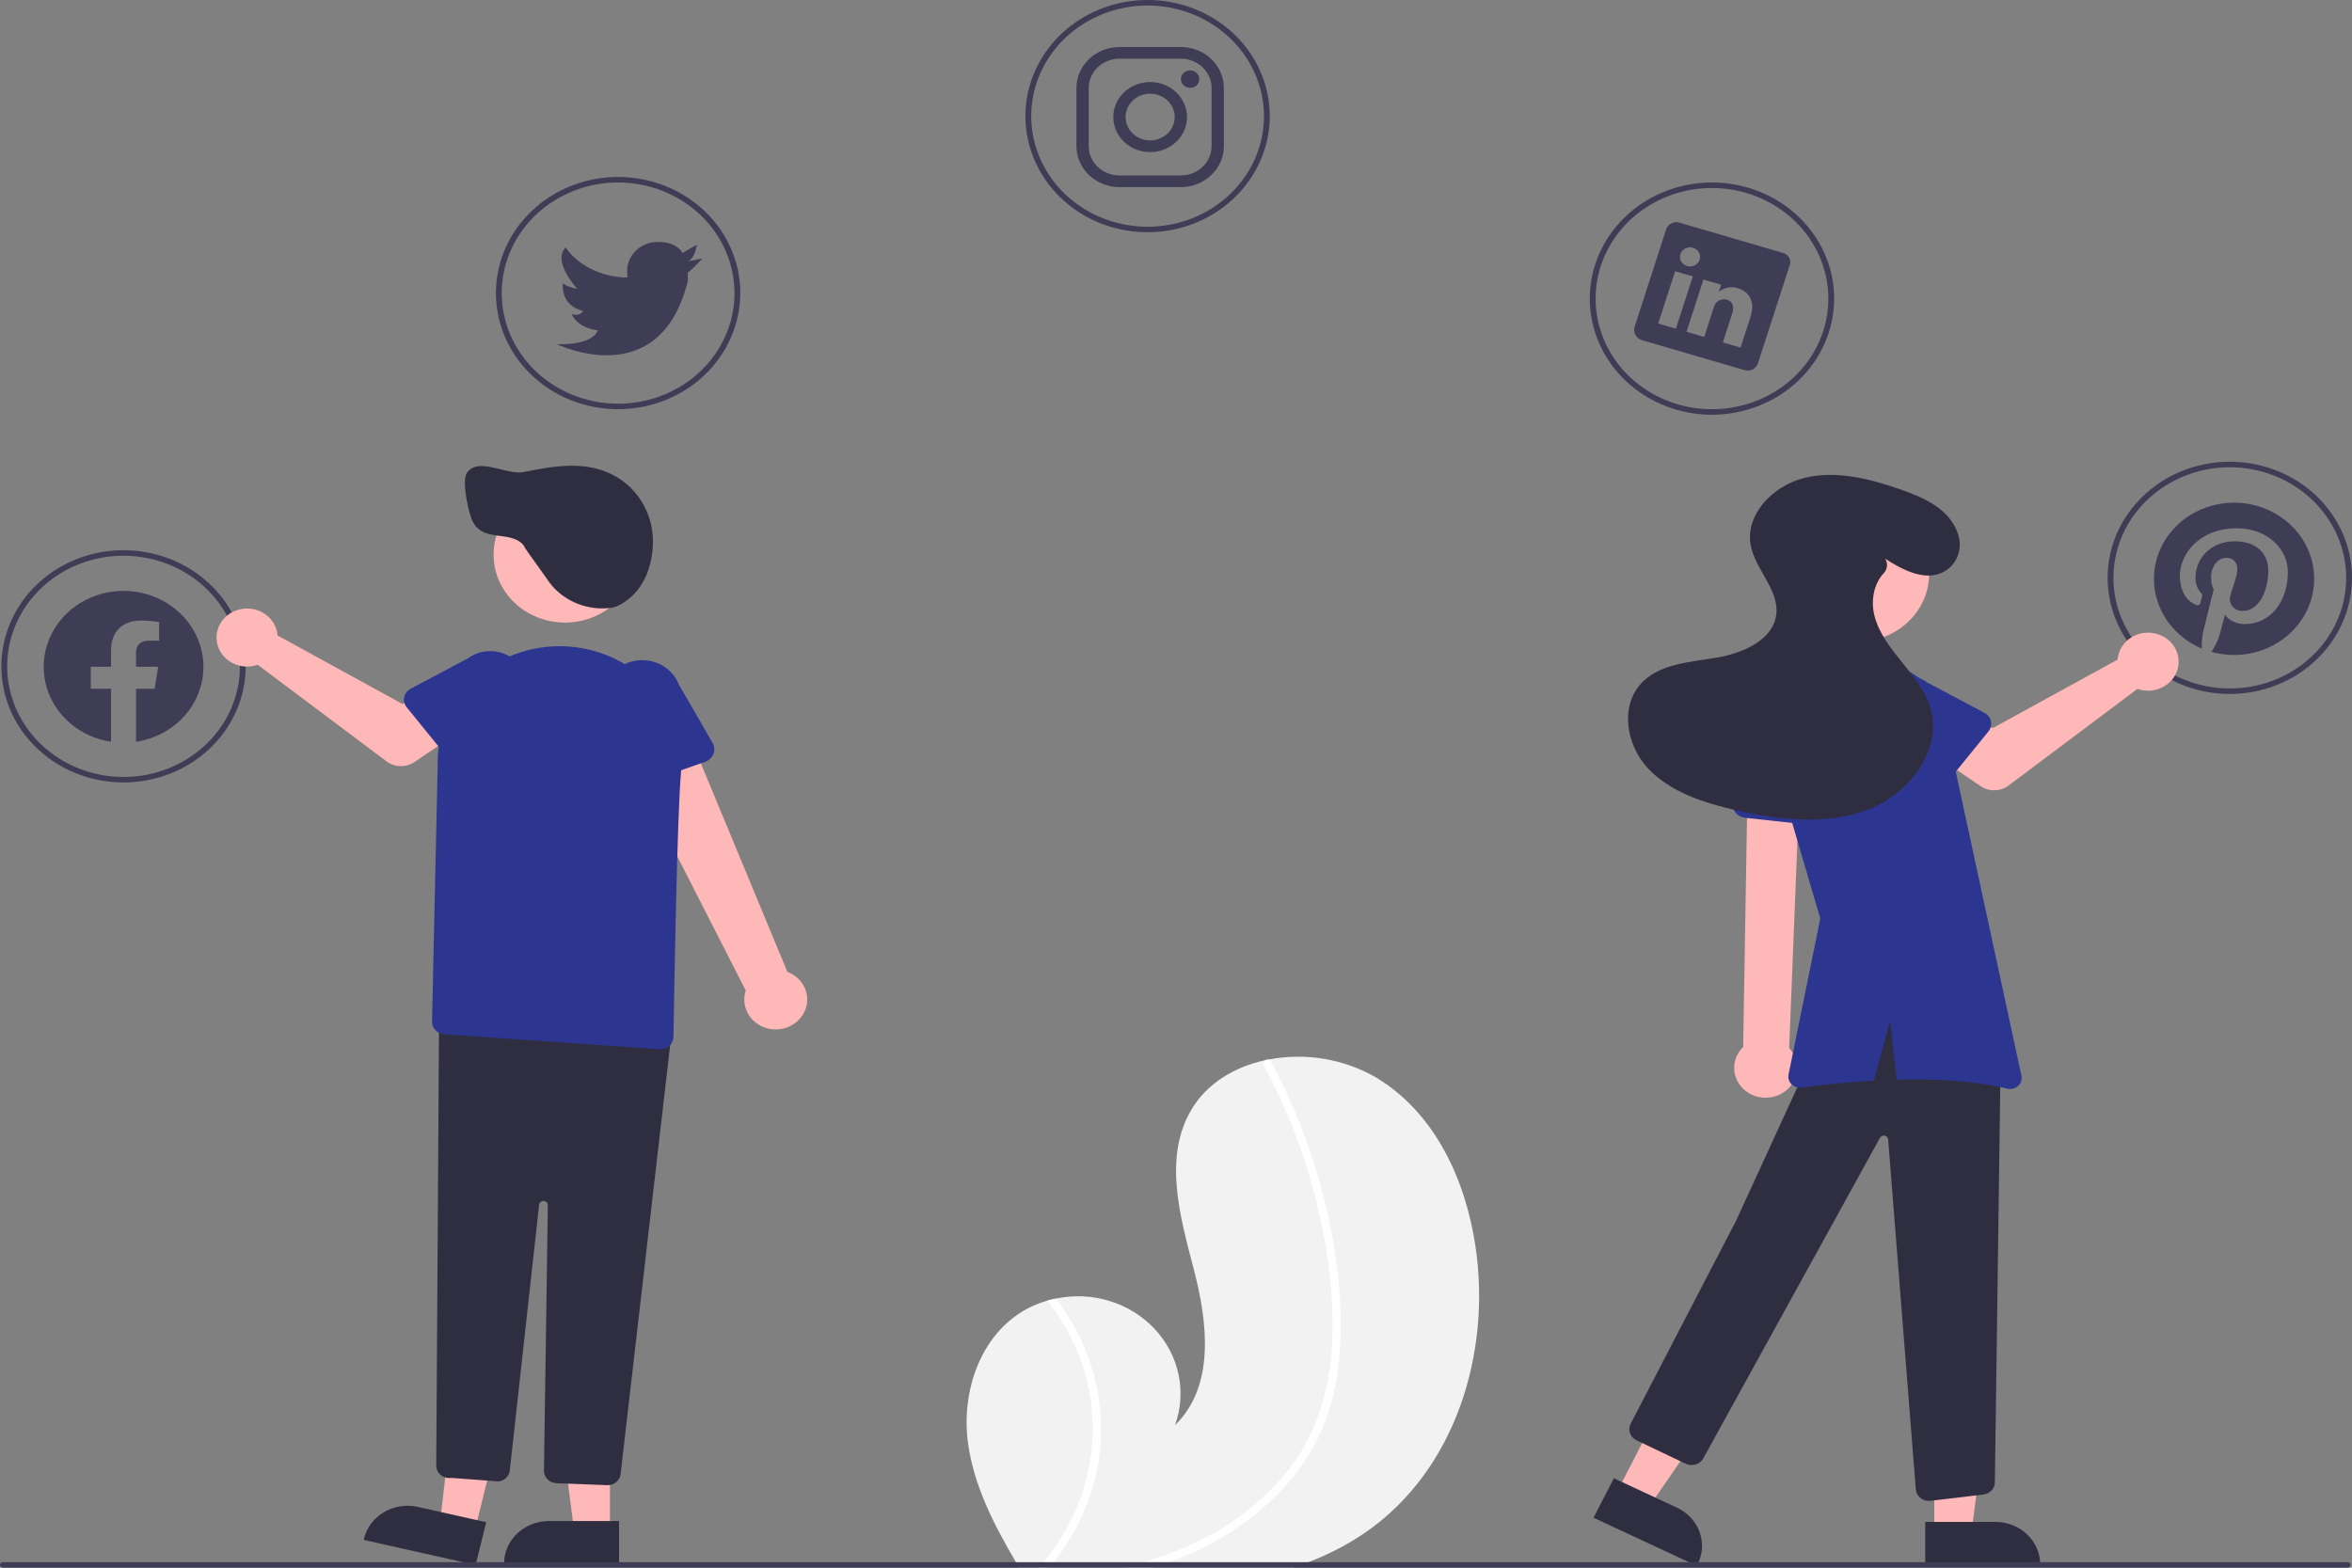 <svg width="357" height="238" viewBox="0 0 357 238" fill="none" xmlns="http://www.w3.org/2000/svg">
<rect x="0" y="0" width="357" height="238" fill="#808080" stroke="none"/>
<g clip-path="url(#clip0)">
<path d="M207.147 232.72C204.495 234.527 201.619 236.018 198.585 237.161C197.79 237.463 196.991 237.744 196.178 238H154.701C154.534 237.723 154.37 237.442 154.202 237.161C150.838 231.435 147.786 225.487 146.921 219.019C145.883 211.253 148.793 202.46 155.986 198.644C156.929 198.145 157.927 197.748 158.962 197.46C159.391 197.334 159.828 197.234 160.27 197.145C162.966 196.577 165.773 196.701 168.402 197.505C171.031 198.309 173.388 199.764 175.229 201.721C177.071 203.678 178.33 206.066 178.879 208.639C179.428 211.212 179.246 213.878 178.352 216.362C184.45 210.418 183.311 200.781 181.209 192.725C179.103 184.67 176.55 175.704 180.838 168.468C183.218 164.442 187.409 161.945 192.107 160.938C192.253 160.908 192.399 160.879 192.54 160.854C198.142 159.775 203.965 160.745 208.847 163.569C217.838 168.951 222.452 179.163 223.949 189.162C226.365 205.255 221.021 223.212 207.147 232.72Z" fill="#F2F2F2"/>
<path d="M163.524 202.275C166.845 208.683 167.904 215.939 166.544 222.965C165.519 228.116 163.258 232.974 159.938 237.161C159.713 237.446 159.484 237.727 159.249 238H157.611C157.863 237.727 158.11 237.446 158.344 237.161C161.36 233.59 163.546 229.453 164.759 225.022C165.972 220.591 166.185 215.966 165.383 211.451C164.432 206.372 162.232 201.578 158.962 197.46C159.391 197.334 159.828 197.234 160.27 197.146C161.513 198.76 162.602 200.476 163.524 202.275Z" fill="white"/>
<path d="M203.204 206.921C202.849 210.471 201.952 213.952 200.541 217.256C199.24 220.179 197.487 222.901 195.339 225.332C190.955 230.348 185.152 234.121 178.851 236.632C178.392 236.816 177.928 236.993 177.46 237.16C176.647 237.463 175.826 237.74 175 238H170.527C171.583 237.748 172.634 237.467 173.671 237.16C176.139 236.431 178.546 235.528 180.873 234.461C186.79 231.796 191.927 227.79 195.834 222.796C200.024 217.298 201.875 210.687 202.193 203.966C202.528 196.776 201.544 189.455 199.817 182.458C198.055 175.286 195.375 168.346 191.838 161.794C191.759 161.645 191.742 161.474 191.793 161.314C191.843 161.155 191.955 161.02 192.107 160.937C192.234 160.857 192.39 160.827 192.54 160.854C192.613 160.871 192.682 160.905 192.74 160.951C192.798 160.998 192.844 161.056 192.875 161.122C193.313 161.932 193.741 162.742 194.152 163.561C197.581 170.385 200.107 177.587 201.672 185.002C203.186 192.154 203.999 199.639 203.204 206.921Z" fill="white"/>
<path d="M18.754 118.79C15.085 118.79 11.5 117.756 8.45 115.819C5.4 113.882 3.023 111.128 1.619 107.907C0.215 104.686 -0.152 101.141 0.564 97.721C1.279 94.301 3.046 91.16 5.639 88.695C8.233 86.229 11.538 84.55 15.135 83.87C18.733 83.189 22.462 83.538 25.851 84.873C29.24 86.207 32.136 88.467 34.174 91.366C36.212 94.265 37.3 97.674 37.3 101.161C37.294 105.835 35.338 110.316 31.861 113.621C28.385 116.926 23.671 118.785 18.754 118.79ZM18.754 84.37C15.26 84.37 11.845 85.355 8.941 87.2C6.036 89.045 3.772 91.667 2.435 94.735C1.098 97.803 0.748 101.179 1.43 104.436C2.111 107.693 3.794 110.685 6.264 113.033C8.734 115.381 11.881 116.98 15.308 117.628C18.734 118.276 22.285 117.943 25.513 116.673C28.74 115.402 31.499 113.25 33.44 110.489C35.381 107.727 36.416 104.481 36.416 101.161C36.411 96.709 34.549 92.441 31.237 89.294C27.926 86.146 23.436 84.375 18.754 84.37Z" fill="#3F3D56"/>
<path d="M93.821 62.123C90.153 62.123 86.567 61.089 83.518 59.152C80.468 57.215 78.091 54.462 76.687 51.24C75.283 48.019 74.916 44.474 75.632 41.054C76.347 37.635 78.114 34.493 80.707 32.028C83.301 29.562 86.606 27.883 90.203 27.203C93.801 26.523 97.53 26.872 100.919 28.206C104.307 29.541 107.204 31.8 109.242 34.699C111.28 37.598 112.367 41.007 112.367 44.494C112.362 49.168 110.406 53.649 106.929 56.954C103.452 60.259 98.738 62.118 93.821 62.123ZM93.821 27.704C90.328 27.704 86.913 28.688 84.008 30.533C81.104 32.378 78.84 35.001 77.503 38.069C76.166 41.136 75.816 44.512 76.498 47.769C77.179 51.026 78.862 54.018 81.332 56.366C83.802 58.714 86.949 60.313 90.375 60.961C93.802 61.609 97.353 61.277 100.581 60.006C103.808 58.735 106.567 56.583 108.508 53.822C110.448 51.061 111.484 47.815 111.484 44.494C111.479 40.042 109.616 35.775 106.305 32.627C102.994 29.479 98.504 27.709 93.821 27.704Z" fill="#3F3D56"/>
<path d="M174.188 35.259C170.52 35.259 166.934 34.225 163.884 32.288C160.834 30.351 158.457 27.598 157.054 24.376C155.65 21.155 155.283 17.61 155.998 14.19C156.714 10.771 158.48 7.629 161.074 5.164C163.668 2.698 166.972 1.019 170.57 0.339C174.167 -0.341 177.896 0.008 181.285 1.342C184.674 2.676 187.571 4.936 189.609 7.835C191.646 10.734 192.734 14.143 192.734 17.63C192.729 22.304 190.773 26.785 187.296 30.09C183.819 33.395 179.105 35.254 174.188 35.259ZM174.188 0.84C170.695 0.84 167.28 1.824 164.375 3.669C161.47 5.514 159.206 8.136 157.87 11.204C156.533 14.272 156.183 17.648 156.864 20.905C157.546 24.162 159.228 27.154 161.698 29.502C164.169 31.85 167.316 33.449 170.742 34.097C174.168 34.745 177.72 34.413 180.947 33.142C184.175 31.871 186.933 29.719 188.874 26.958C190.815 24.197 191.851 20.95 191.851 17.63C191.846 13.178 189.983 8.91 186.672 5.763C183.36 2.615 178.871 0.845 174.188 0.84Z" fill="#3F3D56"/>
<path d="M259.854 62.963C256.185 62.963 252.6 61.929 249.55 59.992C246.5 58.055 244.123 55.301 242.719 52.08C241.315 48.858 240.948 45.314 241.664 41.894C242.379 38.474 244.146 35.333 246.739 32.867C249.333 30.402 252.638 28.723 256.235 28.043C259.833 27.362 263.562 27.711 266.951 29.046C270.34 30.38 273.236 32.64 275.274 35.539C277.312 38.438 278.4 41.847 278.4 45.333C278.394 50.007 276.438 54.489 272.962 57.794C269.485 61.099 264.771 62.958 259.854 62.963ZM259.854 28.543C256.36 28.543 252.945 29.528 250.04 31.373C247.136 33.218 244.872 35.84 243.535 38.908C242.198 41.976 241.848 45.352 242.53 48.609C243.211 51.866 244.894 54.858 247.364 57.206C249.834 59.554 252.981 61.153 256.408 61.801C259.834 62.449 263.385 62.116 266.613 60.845C269.84 59.575 272.599 57.423 274.54 54.661C276.481 51.9 277.517 48.654 277.517 45.333C277.511 40.882 275.649 36.614 272.337 33.467C269.026 30.319 264.536 28.548 259.854 28.543Z" fill="#3F3D56"/>
<path d="M338.454 105.358C334.786 105.358 331.2 104.324 328.15 102.387C325.1 100.45 322.723 97.696 321.319 94.475C319.916 91.254 319.548 87.709 320.264 84.289C320.98 80.869 322.746 77.728 325.34 75.262C327.933 72.797 331.238 71.118 334.836 70.438C338.433 69.757 342.162 70.106 345.551 71.441C348.94 72.775 351.837 75.035 353.874 77.934C355.912 80.833 357 84.242 357 87.728C356.994 92.402 355.039 96.883 351.562 100.189C348.085 103.494 343.371 105.353 338.454 105.358ZM338.454 70.938C334.96 70.938 331.546 71.923 328.641 73.768C325.736 75.613 323.472 78.235 322.135 81.303C320.799 84.371 320.449 87.747 321.13 91.004C321.812 94.261 323.494 97.253 325.964 99.601C328.434 101.949 331.582 103.548 335.008 104.196C338.434 104.844 341.986 104.511 345.213 103.24C348.441 101.97 351.199 99.818 353.14 97.056C355.081 94.295 356.117 91.049 356.117 87.728C356.112 83.277 354.249 79.009 350.938 75.862C347.626 72.714 343.137 70.943 338.454 70.938Z" fill="#3F3D56"/>
<path d="M104.419 39.666L106.627 39.246C106.627 39.246 104.772 41.219 104.419 41.345C104.386 41.764 104.386 42.185 104.419 42.604C100.18 59.898 84.548 52.258 84.548 52.258C90.245 52.384 90.73 50.16 90.73 50.16C87.418 49.698 86.756 47.641 86.756 47.641C87.053 47.79 87.398 47.83 87.724 47.752C88.05 47.675 88.334 47.486 88.522 47.221C84.946 46.34 85.431 43.024 85.431 43.024C86.069 43.461 86.814 43.736 87.595 43.821C87.198 43.359 83.842 39.54 85.873 37.567C85.873 37.567 88.346 41.764 94.837 42.142L95.278 42.058C95.203 41.756 95.174 41.445 95.19 41.135C95.19 39.966 95.679 38.845 96.548 38.018C97.418 37.192 98.597 36.727 99.827 36.727C102.918 36.727 103.58 38.406 103.58 38.406L105.788 37.147C105.744 37.147 105.523 39.246 104.419 39.666Z" fill="#3F3D56"/>
<path d="M245.427 226.513L250.288 228.778L261.792 212.032L254.618 208.689L245.427 226.513Z" fill="#FFB8B8"/>
<path d="M244.965 224.426L254.538 228.887L254.539 228.887C255.34 229.26 256.056 229.78 256.646 230.416C257.235 231.053 257.688 231.793 257.976 232.596C258.265 233.398 258.385 234.247 258.329 235.094C258.272 235.94 258.041 236.768 257.648 237.529L257.551 237.718L241.877 230.414L244.965 224.426Z" fill="#2F2E41"/>
<path d="M293.6 234.408L299.014 234.408L301.589 214.559H293.599L293.6 234.408Z" fill="#FFB8B8"/>
<path d="M292.219 231.049L302.88 231.049H302.881C303.773 231.049 304.657 231.216 305.481 231.54C306.305 231.865 307.054 232.341 307.685 232.94C308.316 233.54 308.817 234.252 309.158 235.036C309.499 235.819 309.675 236.659 309.675 237.507V237.717L292.219 237.718L292.219 231.049Z" fill="#2F2E41"/>
<path d="M281.972 97.42C287.961 97.42 292.817 92.804 292.817 87.111C292.817 81.417 287.961 76.801 281.972 76.801C275.982 76.801 271.126 81.417 271.126 87.111C271.126 92.804 275.982 97.42 281.972 97.42Z" fill="#FFB8B8"/>
<path d="M292.772 227.861C292.26 227.861 291.768 227.672 291.399 227.336C291.03 226.999 290.811 226.541 290.789 226.055L286.596 173.014C286.592 172.875 286.539 172.742 286.446 172.634C286.352 172.527 286.225 172.452 286.082 172.421C285.939 172.39 285.79 172.405 285.657 172.463C285.524 172.521 285.415 172.619 285.348 172.743L258.53 221.41C258.287 221.846 257.874 222.175 257.379 222.327C256.885 222.479 256.347 222.442 255.881 222.223L248.405 218.669C247.936 218.445 247.579 218.054 247.412 217.581C247.245 217.109 247.281 216.592 247.512 216.144L263.514 185.321L274.113 162.232C278.204 154.572 282.549 150.625 287.394 150.164C292.366 149.692 297.674 152.942 303.627 160.099L303.676 160.157L303.675 160.231L302.792 225.023C302.793 225.494 302.609 225.948 302.275 226.296C301.942 226.643 301.483 226.859 300.99 226.901L292.966 227.852C292.901 227.858 292.836 227.861 292.772 227.861Z" fill="#2F2E41"/>
<path d="M270.525 165.961C271.115 165.615 271.618 165.15 271.999 164.599C272.38 164.048 272.629 163.424 272.728 162.772C272.828 162.12 272.776 161.454 272.576 160.823C272.376 160.192 272.033 159.61 271.571 159.119L273.206 118.043L265.258 118.985L264.588 158.945C263.77 159.738 263.288 160.788 263.23 161.897C263.173 163.005 263.546 164.095 264.278 164.96C265.01 165.825 266.05 166.404 267.201 166.589C268.353 166.773 269.535 166.55 270.525 165.961Z" fill="#FFB8B8"/>
<path d="M275.553 125.306L264.879 124.153C264.575 124.12 264.283 124.025 264.021 123.875C263.759 123.725 263.534 123.523 263.362 123.283C263.19 123.043 263.074 122.771 263.023 122.484C262.971 122.198 262.985 121.904 263.064 121.623L265.819 111.785C266.005 110.309 266.799 108.964 268.026 108.043C269.254 107.122 270.816 106.702 272.369 106.874C273.922 107.046 275.34 107.797 276.312 108.961C277.284 110.126 277.731 111.609 277.554 113.086L277.919 123.228C277.929 123.518 277.873 123.808 277.756 124.076C277.638 124.344 277.461 124.585 277.236 124.782C277.012 124.979 276.745 125.128 276.455 125.218C276.164 125.308 275.856 125.338 275.553 125.305V125.306Z" fill="#2C3590"/>
<path d="M321.532 99.449C321.478 99.675 321.443 99.905 321.427 100.137L302.458 110.54L297.847 108.016L292.932 114.133L300.638 119.354C301.26 119.776 302.01 119.994 302.774 119.976C303.538 119.959 304.276 119.706 304.876 119.256L324.436 104.587C325.319 104.898 326.28 104.945 327.192 104.724C328.104 104.503 328.924 104.023 329.542 103.348C330.16 102.673 330.547 101.835 330.652 100.946C330.756 100.057 330.574 99.158 330.129 98.37C329.683 97.582 328.996 96.941 328.158 96.533C327.32 96.125 326.372 95.969 325.438 96.087C324.505 96.204 323.632 96.588 322.934 97.189C322.236 97.789 321.747 98.578 321.532 99.449Z" fill="#FFB8B8"/>
<path d="M301.824 111.032L295.693 118.585C295.519 118.8 295.297 118.977 295.045 119.103C294.792 119.229 294.514 119.303 294.228 119.317C293.943 119.332 293.658 119.288 293.392 119.189C293.127 119.09 292.887 118.937 292.688 118.742L285.748 111.891C284.596 111.036 283.847 109.782 283.666 108.404C283.484 107.025 283.886 105.635 284.782 104.537C285.678 103.44 286.996 102.725 288.446 102.55C289.896 102.375 291.36 102.754 292.516 103.603L301.221 108.23C301.47 108.362 301.686 108.545 301.855 108.764C302.023 108.983 302.14 109.234 302.197 109.5C302.254 109.766 302.251 110.04 302.186 110.305C302.122 110.569 301.998 110.817 301.824 111.032H301.824Z" fill="#2C3590"/>
<path d="M306.825 163.311L295.055 108.814C294.496 106.224 292.902 103.941 290.609 102.445C288.315 100.948 285.501 100.355 282.757 100.79L278.832 101.411C277.468 101.627 276.163 102.097 274.99 102.792C273.817 103.488 272.8 104.396 271.997 105.466C270.72 107.165 269.86 109.114 269.48 111.17C269.1 113.227 269.209 115.338 269.801 117.349L276.297 139.451L271.476 163.13C271.422 163.393 271.435 163.664 271.514 163.921C271.593 164.177 271.735 164.413 271.929 164.607C272.123 164.8 272.363 164.948 272.629 165.035C272.894 165.123 273.178 165.149 273.457 165.111C275.871 164.783 279.85 164.315 284.419 164.059L286.895 154.982L287.902 163.915C293.515 163.766 299.609 164.027 304.636 165.269C304.927 165.343 305.233 165.345 305.525 165.275C305.816 165.205 306.085 165.065 306.304 164.869C306.523 164.673 306.686 164.427 306.777 164.154C306.868 163.881 306.885 163.591 306.825 163.311Z" fill="#2C3590"/>
<path d="M286.145 84.817C288.932 86.63 292.592 88.495 295.44 86.563C297.309 85.295 297.898 82.947 297.14 80.886C295.777 77.18 292.031 75.549 288.449 74.298C283.793 72.673 278.723 71.379 273.917 72.544C269.11 73.708 264.862 78.132 265.73 82.774C266.427 86.508 270.132 89.614 269.606 93.373C269.077 97.156 264.602 99.147 260.65 99.823C256.699 100.499 252.278 100.716 249.439 103.414C245.816 106.856 246.721 113.007 250.129 116.64C253.538 120.274 258.681 121.921 263.665 123.041C270.269 124.524 277.411 125.304 283.683 122.842C289.954 120.38 294.835 113.752 293.018 107.538C292.251 104.912 290.443 102.694 288.696 100.534C286.949 98.374 285.179 96.116 284.513 93.466C283.958 91.258 284.369 88.694 285.909 87.037C286.189 86.748 286.366 86.381 286.413 85.99C286.46 85.599 286.376 85.203 286.172 84.861L286.145 84.817Z" fill="#2F2E41"/>
<path d="M179.239 8.908C180.475 8.912 181.658 9.38 182.532 10.21C183.406 11.041 183.898 12.166 183.902 13.34V22.203C183.898 23.378 183.406 24.503 182.532 25.333C181.658 26.164 180.475 26.632 179.239 26.635H169.915C168.68 26.632 167.496 26.164 166.623 25.333C165.749 24.503 165.257 23.378 165.253 22.203V13.34C165.257 12.166 165.749 11.041 166.623 10.21C167.496 9.38 168.68 8.912 169.915 8.908H179.239ZM179.239 7.136H169.915C168.186 7.141 166.529 7.796 165.306 8.958C164.083 10.121 163.394 11.696 163.388 13.34V22.203C163.394 23.847 164.083 25.423 165.306 26.585C166.529 27.748 168.186 28.403 169.915 28.408H179.239C180.969 28.403 182.626 27.748 183.849 26.585C185.072 25.423 185.761 23.847 185.766 22.203V13.34C185.761 11.696 185.072 10.121 183.849 8.958C182.626 7.796 180.969 7.141 179.239 7.136Z" fill="#3F3D56"/>
<path d="M180.638 13.34C180.268 13.339 179.914 13.199 179.652 12.95C179.391 12.701 179.245 12.364 179.245 12.012C179.246 11.661 179.393 11.324 179.655 11.075C179.916 10.827 180.271 10.687 180.641 10.687C181.011 10.687 181.365 10.827 181.627 11.075C181.889 11.324 182.036 11.661 182.036 12.012C182.037 12.364 181.89 12.701 181.629 12.95C181.368 13.199 181.014 13.339 180.644 13.34C180.642 13.34 180.64 13.34 180.638 13.34Z" fill="#3F3D56"/>
<path d="M174.577 14.226C175.315 14.226 176.036 14.434 176.65 14.824C177.263 15.213 177.741 15.767 178.023 16.415C178.306 17.063 178.379 17.776 178.235 18.463C178.092 19.151 177.736 19.783 177.215 20.279C176.693 20.775 176.029 21.112 175.305 21.249C174.582 21.386 173.832 21.316 173.15 21.047C172.469 20.779 171.886 20.325 171.476 19.741C171.066 19.158 170.848 18.473 170.848 17.772C170.848 16.831 171.241 15.93 171.94 15.265C172.639 14.6 173.588 14.226 174.577 14.226ZM174.577 12.454C173.471 12.454 172.389 12.766 171.469 13.35C170.549 13.934 169.832 14.765 169.409 15.737C168.985 16.708 168.875 17.778 169.09 18.809C169.306 19.841 169.839 20.788 170.621 21.532C171.404 22.276 172.401 22.782 173.486 22.988C174.571 23.193 175.696 23.087 176.718 22.685C177.74 22.282 178.614 21.601 179.229 20.726C179.844 19.852 180.172 18.823 180.172 17.772C180.172 16.361 179.582 15.009 178.533 14.011C177.484 13.014 176.061 12.454 174.577 12.454V12.454Z" fill="#3F3D56"/>
<path d="M72.051 232.43L66.782 231.25L69.062 211.368L76.839 213.11L72.051 232.43Z" fill="#FFB8B8"/>
<path d="M72.191 237.587L55.201 233.782L55.252 233.577C55.456 232.752 55.83 231.973 56.351 231.284C56.872 230.596 57.531 230.012 58.29 229.566C59.049 229.12 59.892 228.82 60.773 228.683C61.654 228.547 62.554 228.577 63.422 228.772L63.423 228.772L73.8 231.096L72.191 237.587Z" fill="#2F2E41"/>
<path d="M92.585 232.598H87.171L84.596 212.749L92.586 212.749L92.585 232.598Z" fill="#FFB8B8"/>
<path d="M93.966 237.587L76.51 237.586V237.376C76.51 236.528 76.686 235.688 77.027 234.905C77.368 234.121 77.869 233.409 78.5 232.809C79.131 232.21 79.88 231.734 80.704 231.409C81.528 231.085 82.412 230.918 83.304 230.918H83.305L93.966 230.918L93.966 237.587Z" fill="#2F2E41"/>
<path d="M121.823 154.098C122.186 153.536 122.415 152.905 122.493 152.25C122.572 151.595 122.498 150.932 122.278 150.307C122.057 149.682 121.695 149.11 121.218 148.633C120.74 148.155 120.157 147.783 119.512 147.542L103.662 109.335L94.843 114.423L113.196 150.38C112.843 151.438 112.91 152.582 113.385 153.596C113.859 154.61 114.709 155.423 115.772 155.881C116.836 156.34 118.039 156.411 119.154 156.083C120.27 155.754 121.219 155.048 121.823 154.098Z" fill="#FFB8B8"/>
<path d="M107.03 115.653L96.956 119.198C96.669 119.299 96.363 119.34 96.058 119.318C95.754 119.297 95.457 119.213 95.19 119.072C94.922 118.932 94.689 118.738 94.508 118.505C94.326 118.271 94.199 118.003 94.136 117.719L91.93 107.756C91.396 106.359 91.466 104.818 92.125 103.47C92.784 102.122 93.979 101.078 95.447 100.566C96.915 100.054 98.537 100.116 99.957 100.739C101.377 101.362 102.479 102.494 103.022 103.889L108.157 112.785C108.304 113.04 108.391 113.322 108.413 113.612C108.435 113.901 108.391 114.192 108.285 114.464C108.178 114.737 108.01 114.984 107.794 115.189C107.577 115.394 107.317 115.552 107.03 115.653V115.653Z" fill="#2C3590"/>
<path d="M92.225 225.473C92.199 225.473 92.172 225.472 92.146 225.471L84.472 225.18C83.954 225.163 83.463 224.952 83.106 224.594C82.749 224.236 82.555 223.759 82.565 223.266L83.154 182.97C83.156 182.808 83.093 182.651 82.977 182.532C82.861 182.413 82.701 182.342 82.531 182.332C82.36 182.323 82.193 182.376 82.063 182.481C81.933 182.585 81.85 182.734 81.833 182.895L77.381 223.236C77.335 223.646 77.149 224.032 76.851 224.332C76.553 224.633 76.16 224.833 75.732 224.902L75.705 224.906L68.501 224.368C68.217 224.409 67.927 224.391 67.651 224.316C67.375 224.24 67.12 224.108 66.903 223.93C66.685 223.751 66.511 223.53 66.393 223.281C66.274 223.033 66.213 222.763 66.215 222.49L66.646 154.163L101.994 156.289L94.2 223.79C94.146 224.252 93.914 224.679 93.55 224.989C93.186 225.299 92.714 225.471 92.225 225.473Z" fill="#2F2E41"/>
<path d="M85.764 94.516C91.754 94.516 96.61 89.9 96.61 84.206C96.61 78.513 91.754 73.897 85.764 73.897C79.774 73.897 74.919 78.513 74.919 84.206C74.919 89.9 79.774 94.516 85.764 94.516Z" fill="#FFB8B8"/>
<path d="M100.237 159.298C100.187 159.298 100.137 159.296 100.087 159.293L67.417 157.021C66.909 156.985 66.435 156.766 66.092 156.408C65.75 156.05 65.565 155.581 65.576 155.097L66.437 116.1C66.379 113.707 66.836 111.328 67.778 109.109C68.721 106.89 70.131 104.877 71.92 103.193C73.71 101.51 75.842 100.191 78.186 99.318C80.531 98.445 83.038 98.035 85.554 98.115C88.07 98.195 90.543 98.762 92.821 99.781C95.099 100.801 97.134 102.251 98.802 104.045C100.47 105.838 101.735 107.935 102.521 110.209C103.306 112.483 103.595 114.886 103.37 117.269C102.799 123.28 102.344 149.536 102.219 157.44C102.211 157.935 101.998 158.407 101.628 158.754C101.257 159.102 100.757 159.297 100.237 159.298Z" fill="#2C3590"/>
<path d="M42.017 95.784C42.071 96.011 42.107 96.241 42.123 96.473L61.092 106.875L65.702 104.352L70.618 110.469L62.912 115.689C62.289 116.111 61.54 116.329 60.776 116.312C60.011 116.294 59.274 116.041 58.674 115.591L39.113 100.923C38.231 101.233 37.269 101.281 36.357 101.06C35.445 100.838 34.626 100.358 34.008 99.683C33.39 99.008 33.003 98.17 32.898 97.281C32.793 96.392 32.975 95.493 33.421 94.705C33.866 93.917 34.554 93.276 35.391 92.868C36.229 92.461 37.178 92.305 38.111 92.422C39.044 92.539 39.918 92.924 40.615 93.524C41.313 94.125 41.802 94.913 42.017 95.784Z" fill="#FFB8B8"/>
<path d="M61.352 105.835C61.409 105.569 61.526 105.318 61.695 105.099C61.863 104.88 62.08 104.698 62.329 104.565L71.034 99.939C72.19 99.091 73.653 98.713 75.102 98.889C76.551 99.064 77.867 99.779 78.763 100.876C79.659 101.972 80.06 103.362 79.88 104.74C79.7 106.118 78.952 107.371 77.801 108.226L70.861 115.077C70.663 115.273 70.423 115.425 70.157 115.525C69.891 115.624 69.606 115.668 69.321 115.653C69.036 115.638 68.757 115.565 68.505 115.439C68.252 115.312 68.031 115.136 67.856 114.921L61.726 107.368C61.551 107.153 61.428 106.905 61.363 106.64C61.299 106.376 61.295 106.101 61.352 105.835Z" fill="#2C3590"/>
<path d="M91.369 92.368C89.7 92.356 88.061 91.943 86.605 91.166C85.15 90.389 83.925 89.274 83.046 87.926C82.95 87.783 82.428 87.055 81.824 86.211C80.125 83.84 79.727 83.276 79.693 83.193C79.234 82.066 77.775 81.63 76.632 81.464C76.418 81.433 76.202 81.405 75.985 81.377C74.376 81.172 72.711 80.96 71.798 79.278C71.129 78.044 70.034 73.018 70.875 71.79C71.929 70.25 73.953 70.75 75.91 71.234C77.163 71.543 78.458 71.863 79.49 71.659C83.963 70.774 89.032 69.772 93.509 72.364C97.073 74.426 99.216 78.321 99.103 82.529C98.981 87.047 96.908 90.614 93.557 92.07L92.859 92.263L92.467 92.309C92.102 92.348 91.736 92.368 91.369 92.368Z" fill="#2F2E41"/>
<path d="M339.103 76.311C336.311 76.311 333.603 77.225 331.436 78.898C329.268 80.572 327.772 82.904 327.2 85.502C326.627 88.1 327.013 90.806 328.292 93.166C329.57 95.526 331.665 97.396 334.222 98.462C334.171 97.572 334.242 96.681 334.434 95.809C334.668 94.87 335.998 89.507 335.998 89.507C335.732 88.932 335.599 88.309 335.607 87.68C335.607 85.967 336.649 84.687 337.952 84.687C339.06 84.687 339.592 85.477 339.592 86.421C339.592 87.479 338.881 89.058 338.517 90.524C338.444 90.796 338.44 91.079 338.504 91.353C338.568 91.626 338.699 91.882 338.886 92.098C339.073 92.314 339.311 92.486 339.581 92.599C339.851 92.712 340.145 92.763 340.439 92.748C342.741 92.748 344.294 89.936 344.294 86.602C344.294 84.067 342.497 82.173 339.234 82.173C335.547 82.173 333.245 84.79 333.245 87.711C333.209 88.535 333.495 89.342 334.049 89.977C334.146 90.053 334.215 90.157 334.246 90.272C334.277 90.388 334.269 90.511 334.222 90.622C334.163 90.834 334.032 91.345 333.973 91.551C333.962 91.613 333.936 91.673 333.897 91.724C333.858 91.775 333.806 91.816 333.747 91.844C333.687 91.872 333.622 91.887 333.555 91.886C333.489 91.885 333.423 91.87 333.364 91.84C331.665 91.179 330.872 89.414 330.872 87.422C330.872 84.14 333.788 80.202 339.565 80.202C344.207 80.202 347.264 83.397 347.264 86.823C347.264 91.36 344.609 94.746 340.7 94.746C339.386 94.746 338.153 94.07 337.73 93.306C337.73 93.306 337.024 95.969 336.872 96.485C336.591 97.362 336.18 98.196 335.65 98.962C337.323 99.432 339.082 99.554 340.809 99.32C342.536 99.087 344.19 98.503 345.658 97.609C347.127 96.714 348.376 95.53 349.32 94.136C350.265 92.743 350.884 91.172 351.134 89.531C351.384 87.891 351.26 86.218 350.77 84.626C350.28 83.035 349.436 81.563 348.295 80.309C347.154 79.055 345.743 78.049 344.157 77.359C342.571 76.669 340.847 76.312 339.103 76.311Z" fill="#3F3D56"/>
<path d="M270.618 38.394L254.975 33.819C254.777 33.751 254.567 33.72 254.356 33.73C254.146 33.739 253.939 33.788 253.749 33.873C253.558 33.959 253.387 34.079 253.246 34.227C253.104 34.376 252.995 34.549 252.924 34.738L248.101 49.641C247.982 50.045 248.031 50.477 248.237 50.848C248.443 51.219 248.791 51.501 249.209 51.636L264.847 56.209C265.263 56.314 265.706 56.259 266.08 56.055C266.454 55.852 266.729 55.517 266.844 55.122L271.668 40.219C271.731 40.034 271.754 39.838 271.735 39.644C271.716 39.45 271.656 39.262 271.558 39.091C271.459 38.92 271.325 38.77 271.163 38.65C271.002 38.53 270.816 38.443 270.618 38.394ZM254.377 49.901L251.692 49.115L254.26 41.179L256.945 41.965L254.377 49.901ZM256.086 40.393L256.067 40.387C255.681 40.272 255.36 40.016 255.172 39.675C254.985 39.335 254.947 38.938 255.067 38.571C255.187 38.204 255.456 37.897 255.813 37.718C256.171 37.539 256.588 37.501 256.975 37.614C257.361 37.727 257.685 37.981 257.874 38.321C258.064 38.66 258.105 39.057 257.987 39.425C257.87 39.792 257.603 40.1 257.247 40.282C256.891 40.463 256.473 40.503 256.086 40.393ZM264.19 52.771L261.505 51.985L262.91 47.646C263.246 46.607 263.085 45.782 262.114 45.498C261.809 45.411 261.484 45.417 261.183 45.513C260.881 45.61 260.619 45.793 260.432 46.037C260.295 46.218 260.195 46.422 260.136 46.637L258.673 51.157L255.988 50.372L258.557 42.436L261.242 43.221L260.884 44.326C261.259 43.995 261.72 43.767 262.22 43.664C262.719 43.562 263.239 43.589 263.723 43.744C265.486 44.259 266.462 45.754 265.691 48.135L264.19 52.771Z" fill="#3F3D56"/>
<path fill-rule="evenodd" clip-rule="evenodd" d="M30.878 101.23C30.877 99.027 30.213 96.871 28.963 95.017C27.714 93.162 25.932 91.686 23.827 90.765C21.723 89.843 19.385 89.514 17.09 89.816C14.795 90.118 12.639 91.039 10.878 92.47C9.116 93.9 7.823 95.781 7.151 97.888C6.479 99.996 6.456 102.243 7.085 104.362C7.715 106.482 8.97 108.386 10.702 109.848C12.434 111.311 14.571 112.271 16.859 112.615V104.562H13.78V101.23H16.859V98.69C16.859 95.802 18.67 94.206 21.439 94.206C22.348 94.218 23.255 94.293 24.153 94.431V97.268H22.623C21.118 97.268 20.647 98.156 20.647 99.068V101.23H24.01L23.473 104.563H20.647V112.616C23.499 112.187 26.097 110.804 27.972 108.717C29.847 106.63 30.878 103.975 30.878 101.23L30.878 101.23Z" fill="#3F3D56"/>
<path d="M356.793 237.58C356.792 237.691 356.746 237.798 356.663 237.877C356.58 237.955 356.468 238 356.351 238H0.442C0.324 238 0.212 237.956 0.129 237.877C0.047 237.798 0 237.692 0 237.58C0 237.469 0.047 237.362 0.129 237.283C0.212 237.205 0.324 237.161 0.442 237.161H356.351C356.468 237.161 356.58 237.205 356.663 237.284C356.746 237.362 356.792 237.469 356.793 237.58Z" fill="#3F3D56"/>
</g>
<defs>
<clipPath id="clip0">
<rect width="357" height="238" fill="white"/>
</clipPath>
</defs>
</svg>
